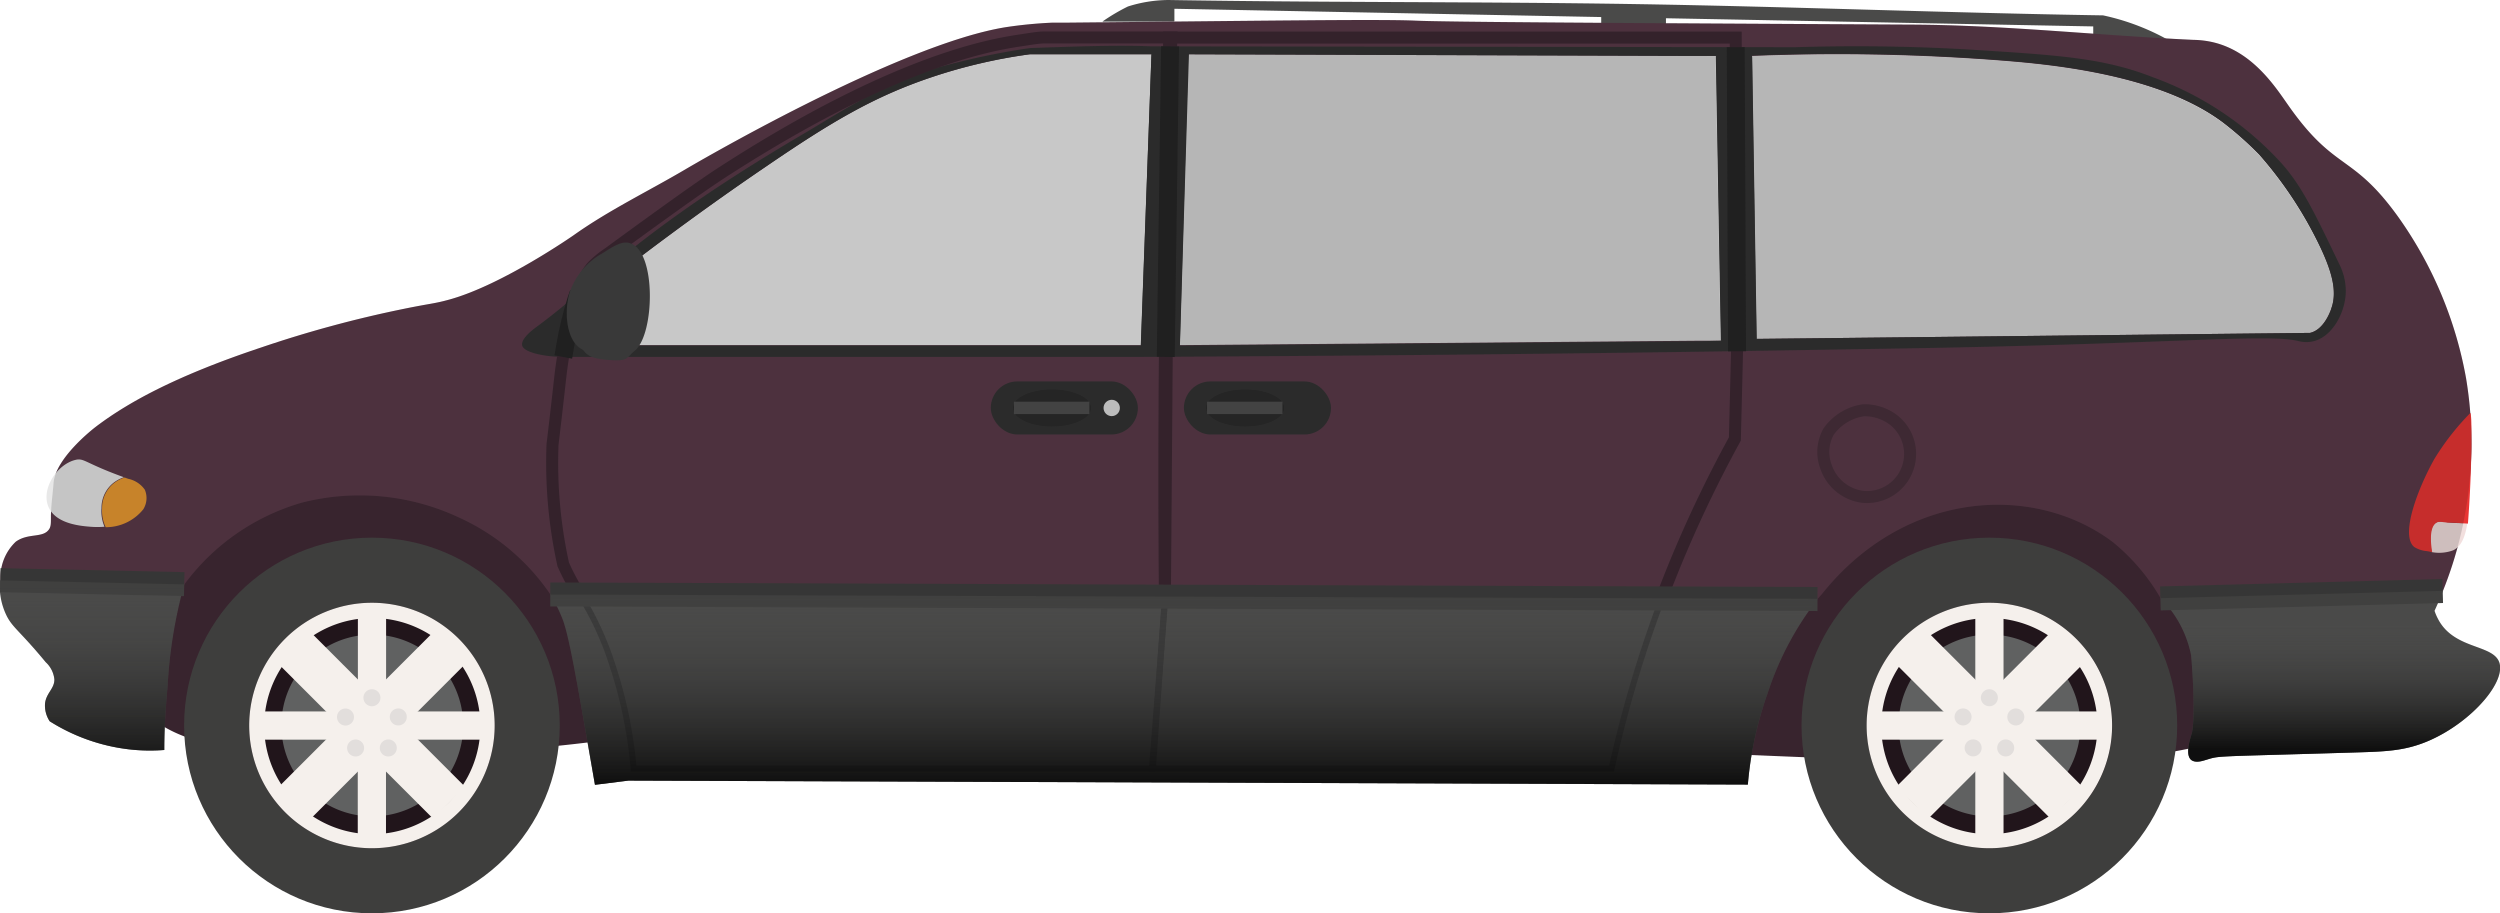 <svg xmlns="http://www.w3.org/2000/svg" xmlns:xlink="http://www.w3.org/1999/xlink" viewBox="0 0 208.17 76.05"><defs><style>.cls-1{fill:#4a4a49;}.cls-2{fill:#38242e;}.cls-3,.cls-5{fill:#5a3a49;}.cls-14,.cls-15,.cls-4{fill:#333;}.cls-14,.cls-5{opacity:0.1;}.cls-6{fill:#f2dfde;}.cls-7{fill:#e93534;}.cls-16,.cls-17,.cls-18,.cls-19,.cls-29,.cls-8{fill:none;}.cls-8{stroke:#40403f;stroke-width:2px;}.cls-16,.cls-17,.cls-18,.cls-19,.cls-8{stroke-miterlimit:10;}.cls-9{fill:#ddd;}.cls-10{fill:#2b2b2b;}.cls-11{fill:#4f4f4f;}.cls-12{fill:#e8e8e8;}.cls-13{fill:#ea9a31;}.cls-15{opacity:0.2;}.cls-16{stroke:#49303c;}.cls-17{stroke:#3d2833;}.cls-18{stroke:#3a3a3a;stroke-width:0.5px;}.cls-19{stroke:#262626;stroke-width:1.5px;}.cls-20{fill:#434343;}.cls-21{opacity:0.15;}.cls-22,.cls-23,.cls-24{opacity:0.8;}.cls-22{fill:url(#linear-gradient);}.cls-23{fill:url(#linear-gradient-2);}.cls-24{fill:url(#linear-gradient-3);}.cls-25{fill:#3e3e3d;}.cls-26{fill:#21151b;}.cls-27{fill:#606161;}.cls-28{fill:#f5f0ec;}.cls-30{fill:#e2dedc;}</style><linearGradient id="linear-gradient" x1="98.58" y1="49.5" x2="98.58" y2="65.31" gradientUnits="userSpaceOnUse"><stop offset="0" stop-color="#4b4b4a" stop-opacity="0"/><stop offset="1"/></linearGradient><linearGradient id="linear-gradient-2" x1="7.67" y1="48.88" x2="7.67" y2="64.21" xlink:href="#linear-gradient"/><linearGradient id="linear-gradient-3" x1="194.03" y1="51.89" x2="194.03" y2="62.38" xlink:href="#linear-gradient"/></defs><title>dodge</title><g id="Layer_2" data-name="Layer 2"><g id="Layer_2-2" data-name="Layer 2"><g id="caravan"><path class="cls-1" d="M174.3,2.2l0,.93,6.09.11a19.56,19.56,0,0,0-4.13-1.68q-.58-.16-1.14-.28c-13-.21-26-.73-39-.94S110.22.22,97.29,0a11.41,11.41,0,0,0-3.37.54,16.09,16.09,0,0,0-2.13,1.26l6,0,0-1.07,35.54.69,0,1,5.39.1,0-1Z"/><path class="cls-2" d="M188.55,58.61c-2.05,6.14-22.71,5.19-52,3.84-16-.74-13.71-1.44-29.54-2.07-25.09-1-37.72-1.49-54.05.89a130.64,130.64,0,0,1-16.84,1.48C23.53,63,14.33,63.24,11,58c-2.9-4.57-.84-12.65,3.54-17.43,8.75-9.55,25.27-4.37,44.9-2.36,52.89,5.41,67.24-18.44,101.32-4.14C176.52,40.7,190.46,52.92,188.55,58.61Z"/><path class="cls-1" d="M45.82,49.5a12.88,12.88,0,0,1,1,2c.53,1.3,1.17,4.94,2.44,12.24l.28,1.61L52.33,65l93.21.33a30.11,30.11,0,0,1,1.66-7.64,25.72,25.72,0,0,1,4.14-7.79L47,49.53Z"/><path class="cls-1" d="M.49,51.14c.51,1.11,1.08,1.29,3.32,4a2.25,2.25,0,0,1,.72,1.44c0,.78-.68,1.12-.78,2a2.38,2.38,0,0,0,.39,1.48,15.81,15.81,0,0,0,6.54,2.33,15.32,15.32,0,0,0,3,.06c0-2.2.16-4,.28-5.37a39.45,39.45,0,0,1,1.22-7.81l.17-.61L0,48.31A5.6,5.6,0,0,0,.49,51.14Z"/><path class="cls-1" d="M203,51.52a4.2,4.2,0,0,1-.28-.66c.21-.46.45-1,.7-1.65l-23.51.61a9.29,9.29,0,0,1,2.54,4.75c.43,5.22.06,6.48.06,6.48-.15.5-.57,1.78-.06,2.22.32.27.88.11,1.05.06,1.51-.43,0-.29,12.18-.66,2.85-.09,4.56-.09,6.7-1.05,3.5-1.57,6.38-4.92,5.7-6.54C207.47,53.64,204.3,54.06,203,51.52Z"/><polygon class="cls-3" points="143.27 28.41 144.48 28.35 143.27 28.38 143.27 28.41"/><path class="cls-3" d="M205.35,31.53A33.28,33.28,0,0,0,199.65,18c-3.81-5.27-5.21-3.69-9.08-9.19-1.08-1.53-3-4.58-6.42-5.32a7.71,7.71,0,0,0-1.5-.17c-8-.37-15.64-1.23-23.48-1.27-25.65-.14-38.48-.21-41.32-.33-3-.13-11.77,0-29.3.17l-1,0a37,37,0,0,0-3.71.36C74.76,3.65,57.09,14.09,57.09,14.09c-3.1,1.83-6.37,3.4-9.3,5.48,0,0-5.92,4.14-10.36,5.37-1.3.36-1.47.3-3.82.78a97.43,97.43,0,0,0-11.85,3.21C14.92,31.21,10.81,33.39,8,35.52c-.24.18-3.39,2.63-3.54,4.71-.07.92-.21,1.84-.22,2.77,0,.59,0,.76-.11,1-.48.86-1.75.33-2.82,1.11a4.1,4.1,0,0,0-1.27,3c0,.06,0,.14,0,.22l15.31.33a18.52,18.52,0,0,1,9.8-6.81,19.48,19.48,0,0,1,13.13,1.27,18.37,18.37,0,0,1,7.56,6.39l1.17,0,104.35.35c.13-.16.27-.3.4-.46,6.91-8.59,17.58-9.19,24.15-4.28a17,17,0,0,1,4,4.69l23.51-.61A33,33,0,0,0,205.35,31.53Zm-11.24-5.81c-.11.31-.64,1.74-1.76,2l-46.1.5h0l-1.78.09,3.71-.08-3.71.08-1.21.06h-1.59l-43.44.37H46.84V26.44C53.39,21.19,59.17,17,63.75,13.89c5.41-3.7,9-5.85,13.88-7.48a44.48,44.48,0,0,1,8.12-1.89H99l42.28.14h4.64a176.93,176.93,0,0,1,20.9.4c4,.32,13,1.16,18.32,5.16a28.77,28.77,0,0,1,3,2.66,33.36,33.36,0,0,1,4.7,6.93C194.15,22.41,194.67,24.22,194.11,25.72Z"/><path class="cls-4" d="M145.87,4.67h-3l.42,23.71,1.21,0,1.78-.09c-.13-7.7-.26-15.89-.38-23.59Z"/><polygon class="cls-4" points="95.88 4.52 94.99 28.78 98.24 28.78 98.95 4.52 95.88 4.52"/><path class="cls-4" d="M194.79,22c-2.07-4.32-3.11-6.48-4.79-8.38a26.85,26.85,0,0,0-10.71-7.18c-4-1.57-7.61-1.83-14.6-2.27-3.75-.24-8.95-.43-15.2-.24L95.88,3.86c-2.66-.12-6.08,0-10.06.14-2,.26-4.44.8-4.61.84,0,0-2.08.47-3.93,1C73.49,7,69.73,9.48,66.88,11.16c-14,8.23-17.25,12.44-22.22,16.07-.38.28-1.3,1-1.18,1.54s1.66.91,3.26.95H95c22.42-.11,38.65-.31,49.59-.48L159.3,29c21.62-.37,29.53-1.23,32.08-.6a2.61,2.61,0,0,0,1.32,0c1.51-.41,2.58-2.34,2.63-4.07A5,5,0,0,0,194.79,22ZM95,28.78H46.84V26.44C53.39,21.19,59.17,17,63.75,13.89c5.41-3.7,9-5.85,13.88-7.48a44.48,44.48,0,0,1,8.12-1.89H95.88Zm46.69-.37-43.44.37L99,4.52l42.28.14h1.62l.42,23.71Zm52.43-2.69c-.11.31-.64,1.74-1.76,2l-46.1.5h0c-.13-7.7-.26-15.89-.38-23.59h0a176.93,176.93,0,0,1,20.9.4c4,.32,13,1.16,18.32,5.16a28.77,28.77,0,0,1,3,2.66,33.36,33.36,0,0,1,4.7,6.93C194.15,22.41,194.67,24.22,194.11,25.72Z"/><path class="cls-5" d="M143.27,28.41h0v0l-1.59,0h1.59Z"/><path class="cls-6" d="M202.84,43.52c-.58.33-.51,1.52-.37,2.45a3.36,3.36,0,0,0,1.81-.15c.66-.32,1-1.1,1.17-2.26-.68,0-1.25,0-1.69-.08S203,43.4,202.84,43.52Z"/><path class="cls-7" d="M205.79,37.35c0-.8,0-1.51,0-1.51,0-.49,0-1.14-.08-1.46a21.1,21.1,0,0,0-3,3.83c-1.34,2.38-2.88,6.34-1.69,7.33a2.32,2.32,0,0,0,1.06.35l.44.08c-.15-.93-.21-2.12.37-2.45.17-.1.34-.07.92,0,.74,0,1.33.07,1.69.08C205.73,40.58,205.77,38.32,205.79,37.35Z"/><line class="cls-8" x1="0.02" y1="48.31" x2="15.34" y2="48.64"/><line class="cls-8" x1="179.89" y1="49.83" x2="203.4" y2="49.21"/><rect class="cls-4" x="82.5" y="31.76" width="12.25" height="4.42" rx="2.21" ry="2.21"/><circle class="cls-9" cx="92.57" cy="33.97" r="0.68"/><ellipse class="cls-10" cx="87.6" cy="33.97" rx="3.25" ry="1.54"/><rect class="cls-11" x="84.43" y="33.45" width="6.28" height="1.03"/><rect class="cls-4" x="98.58" y="31.76" width="12.25" height="4.42" rx="2.21" ry="2.21"/><ellipse class="cls-10" cx="103.68" cy="33.97" rx="3.25" ry="1.54"/><rect class="cls-11" x="100.51" y="33.45" width="6.28" height="1.03"/><path class="cls-12" d="M8.45,42.31a2.66,2.66,0,0,1,.87-2,2.88,2.88,0,0,1,1-.57c-3.32-1.2-3.3-1.63-4.06-1.44-1.59.4-2.95,2.58-2.15,4.06.69,1.29,2.67,1.44,3.41,1.5a7.36,7.36,0,0,0,1.18,0A3.29,3.29,0,0,1,8.45,42.31Z"/><path class="cls-13" d="M12.06,40.78a2.25,2.25,0,0,0-1.38-.91l-.31-.11a2.88,2.88,0,0,0-1,.57,2.66,2.66,0,0,0-.87,2,3.29,3.29,0,0,0,.3,1.57,4,4,0,0,0,3.13-1.49A1.77,1.77,0,0,0,12.06,40.78Z"/><path class="cls-14" d="M85.76,4.52a44.48,44.48,0,0,0-8.12,1.89C72.74,8,69.17,10.2,63.75,13.89,59.17,17,53.39,21.19,46.84,26.44v2.34H95l.89-24.26H85.76Z"/><polygon class="cls-15" points="142.85 4.67 142.81 4.67 142.81 4.67 142.81 4.67 141.23 4.66 141.23 4.66 141.23 4.66 98.95 4.52 98.24 28.78 141.68 28.41 143.27 28.38 142.85 4.67"/><path class="cls-15" d="M192.79,19.82a33.36,33.36,0,0,0-4.7-6.93,28.77,28.77,0,0,0-3-2.66c-5.33-4-14.29-4.85-18.32-5.16a176.93,176.93,0,0,0-20.9-.4h0c.13,7.7.26,15.89.38,23.59l1.22-.06-1.22.06h0l46.1-.5c1.12-.3,1.65-1.73,1.76-2C194.67,24.22,194.15,22.41,192.79,19.82Z"/><polygon class="cls-4" points="50.97 22.61 50.97 29.46 45.9 29.11 44.82 27.81 50.97 22.61"/><path class="cls-16" d="M155.18,34.16a4.33,4.33,0,0,0-2.91,1.77,3.48,3.48,0,0,0-.22,2.94,3.73,3.73,0,0,0,3.05,2.5A3.59,3.59,0,0,0,157.71,35,4,4,0,0,0,155.18,34.16Z"/><path class="cls-17" d="M46.9,47c.18.41.39.84.63,1.29s.47.83.7,1.2L97,49.68q-.09-10,0-20.23.12-13.41.54-26.33H86.92c-.45,0-1.2.13-2.12.27-2.63.4-10.58,1.85-24.72,11-1.64,1.07-4.26,2.93-9.46,6.73a8.84,8.84,0,0,0-1.23,1c-1.92,2-2.72,9.14-2.72,9.14C46,37.27,46,36.9,46,37.21A39.29,39.29,0,0,0,46.9,47Z"/><path class="cls-18" d="M48.28,49.51A25.79,25.79,0,0,1,51,55.4,37.49,37.49,0,0,1,52.76,64H95.92L97,50.19c0-.17,0-.34,0-.51Z"/><path class="cls-17" d="M144.46,36.55l.18-7.3-.11-26.12H97.35L97,49.68l41.35.15A104.16,104.16,0,0,1,144.46,36.55Z"/><path class="cls-18" d="M97,49.68h0L96,64h38.19a104.12,104.12,0,0,1,4.07-13.8l.14-.36Z"/><line class="cls-8" x1="45.82" y1="49.5" x2="151.34" y2="49.88"/><line class="cls-19" x1="97.43" y1="3.86" x2="97.07" y2="29.72"/><line class="cls-19" x1="144.53" y1="3.93" x2="144.64" y2="29.25"/><polyline class="cls-19" points="48.18 24.42 48 24.93 47.69 25.97 47.47 26.83 47.24 27.85 47.08 28.7 46.95 29.46 46.9 29.73"/><path class="cls-20" d="M52.51,20.27c2.15.74,2,7.55.36,8.92-.68.57-.57.84-1.68.81-2.54-.08-2.34-.71-2.75-.93-1.23-.64-1.52-3-1-4.73a5.86,5.86,0,0,1,2.69-3.23C51.09,20.5,51.84,20,52.51,20.27Z"/><path class="cls-21" d="M205.35,31.53A33.28,33.28,0,0,0,199.65,18c-3.81-5.27-5.21-3.69-9.08-9.19-1.08-1.53-3-4.58-6.42-5.32a7.71,7.71,0,0,0-1.5-.17c-8-.37-15.64-1.23-23.48-1.27-25.65-.14-38.48-.21-41.32-.33-3-.13-11.77,0-29.3.17l-1,0a37,37,0,0,0-3.71.36C74.76,3.65,57.09,14.09,57.09,14.09c-3.1,1.83-6.37,3.4-9.3,5.48,0,0-5.92,4.14-10.36,5.37-1.3.36-1.47.3-3.82.78a97.43,97.43,0,0,0-11.85,3.21C14.92,31.21,10.81,33.39,8,35.52c-.24.18-3.39,2.63-3.54,4.71-.07.92-.21,1.84-.22,2.77,0,.59,0,.76-.11,1-.48.86-1.75.33-2.82,1.11a4.1,4.1,0,0,0-1.27,3c0,.06,0,.14,0,.22l15.31.33a18.52,18.52,0,0,1,9.8-6.81,19.48,19.48,0,0,1,13.13,1.27,18.37,18.37,0,0,1,7.56,6.39l1.17,0,104.35.35c.13-.16.27-.3.4-.46,6.91-8.59,17.58-9.19,24.15-4.28a17,17,0,0,1,4,4.69l23.51-.61A33,33,0,0,0,205.35,31.53ZM101.76,28.78H98.24m49.95-.52-1.93,0M146,4.66"/><path class="cls-22" d="M45.82,49.5a12.88,12.88,0,0,1,1,2c.53,1.3,1.17,4.94,2.44,12.24l.28,1.61L52.33,65l93.21.33a30.11,30.11,0,0,1,1.66-7.64,25.72,25.72,0,0,1,4.14-7.79L47,49.53Z"/><path class="cls-23" d="M.49,51.14c.51,1.11,1.08,1.29,3.32,4a2.25,2.25,0,0,1,.72,1.44c0,.78-.68,1.12-.78,2a2.38,2.38,0,0,0,.39,1.48,15.81,15.81,0,0,0,6.54,2.33,15.32,15.32,0,0,0,3,.06c0-2.2.16-4,.28-5.37a39.45,39.45,0,0,1,1.22-7.81l.17-.61L0,48.31A5.6,5.6,0,0,0,.49,51.14Z"/><path class="cls-24" d="M203,51.52a4.2,4.2,0,0,1-.28-.66c.21-.46.45-1,.7-1.65l-23.51.61a9.29,9.29,0,0,1,2.54,4.75c.43,5.22.06,6.48.06,6.48-.15.5-.57,1.78-.06,2.22.32.27.88.11,1.05.06,1.51-.43,0-.29,12.18-.66,2.85-.09,4.56-.09,6.7-1.05,3.5-1.57,6.38-4.92,5.7-6.54C207.47,53.64,204.3,54.06,203,51.52Z"/><circle class="cls-25" cx="30.97" cy="60.41" r="15.64"/><path class="cls-26" d="M31,50.19A10.22,10.22,0,1,0,41.19,60.41,10.22,10.22,0,0,0,31,50.19Z"/><path class="cls-27" d="M31,52.84a7.57,7.57,0,1,0,7.57,7.57A7.57,7.57,0,0,0,31,52.84Z"/><path class="cls-28" d="M31,50.19A10.22,10.22,0,1,0,41.19,60.41,10.22,10.22,0,0,0,31,50.19Zm0,19.27a9,9,0,1,1,9-9A9,9,0,0,1,31,69.46Z"/><circle class="cls-28" cx="30.97" cy="60.41" r="3.65" transform="translate(-33.65 39.6) rotate(-45)"/><rect class="cls-28" x="33.33" y="53.09" width="3.76" height="6.16" transform="translate(50.03 -8.45) rotate(45)"/><rect class="cls-28" x="29.8" y="51.21" width="2.35" height="6.69"/><rect class="cls-28" x="35.63" y="57.1" width="2.35" height="6.64" transform="translate(97.22 23.61) rotate(90)"/><rect class="cls-28" x="29.8" y="62.93" width="2.35" height="6.72" transform="translate(61.94 132.57) rotate(180)"/><rect class="cls-28" x="23.85" y="56.98" width="2.35" height="6.87" transform="translate(-35.39 85.44) rotate(-90)"/><rect class="cls-28" x="33.33" y="61.57" width="3.76" height="6.16" transform="translate(105.83 85.48) rotate(135)"/><rect class="cls-28" x="24.85" y="61.57" width="3.76" height="6.16" transform="translate(-0.09 129.28) rotate(-135)"/><rect class="cls-28" x="24.85" y="53.09" width="3.76" height="6.16" transform="translate(-31.89 35.35) rotate(-45)"/><line class="cls-29" x1="30.97" y1="56.76" x2="30.97" y2="60.41"/><circle class="cls-30" cx="30.97" cy="58.1" r="0.71"/><circle class="cls-30" cx="28.77" cy="59.7" r="0.71" transform="translate(-36.9 68.62) rotate(-72)"/><circle class="cls-30" cx="29.61" cy="62.28" r="0.71" transform="translate(-38.18 49.63) rotate(-54)"/><circle class="cls-30" cx="32.33" cy="62.28" r="0.71" transform="translate(-30.43 30.9) rotate(-36)"/><circle class="cls-30" cx="33.17" cy="59.7" r="0.71" transform="translate(-16.83 13.17) rotate(-18)"/><circle class="cls-25" cx="165.65" cy="60.41" r="15.64"/><path class="cls-26" d="M165.66,50.19a10.22,10.22,0,1,0,10.22,10.22A10.22,10.22,0,0,0,165.66,50.19Z"/><path class="cls-27" d="M165.66,52.84a7.57,7.57,0,1,0,7.57,7.57A7.57,7.57,0,0,0,165.66,52.84Z"/><path class="cls-28" d="M165.65,50.19a10.22,10.22,0,1,0,10.22,10.22A10.22,10.22,0,0,0,165.65,50.19Zm0,19.27a9,9,0,1,1,9-9A9,9,0,0,1,165.65,69.46Z"/><circle class="cls-28" cx="165.65" cy="60.41" r="3.65" transform="translate(5.8 134.83) rotate(-45)"/><rect class="cls-28" x="168.02" y="53.09" width="3.76" height="6.16" transform="translate(89.48 -103.68) rotate(45)"/><rect class="cls-28" x="164.48" y="51.21" width="2.35" height="6.69"/><rect class="cls-28" x="170.31" y="57.1" width="2.35" height="6.64" transform="translate(231.9 -111.07) rotate(90)"/><rect class="cls-28" x="164.48" y="62.93" width="2.35" height="6.72" transform="translate(331.31 132.57) rotate(180)"/><rect class="cls-28" x="158.53" y="56.98" width="2.35" height="6.87" transform="translate(99.29 220.12) rotate(-90)"/><rect class="cls-28" x="168.02" y="61.57" width="3.76" height="6.16" transform="translate(335.75 -9.76) rotate(135)"/><rect class="cls-28" x="159.53" y="61.57" width="3.76" height="6.16" transform="translate(229.83 224.51) rotate(-135)"/><rect class="cls-28" x="159.53" y="53.09" width="3.76" height="6.16" transform="translate(7.56 130.59) rotate(-45)"/><line class="cls-29" x1="165.65" y1="56.76" x2="165.65" y2="60.41"/><circle class="cls-30" cx="165.65" cy="58.1" r="0.71"/><circle class="cls-30" cx="163.46" cy="59.7" r="0.71" transform="translate(56.17 196.71) rotate(-72)"/><circle class="cls-30" cx="164.3" cy="62.28" r="0.71" transform="translate(17.34 158.59) rotate(-54)"/><circle class="cls-30" cx="167.01" cy="62.28" r="0.71" transform="translate(-4.71 110.06) rotate(-36)"/><circle class="cls-30" cx="167.85" cy="59.7" r="0.71" transform="translate(-10.23 54.79) rotate(-18)"/></g></g></g></svg>